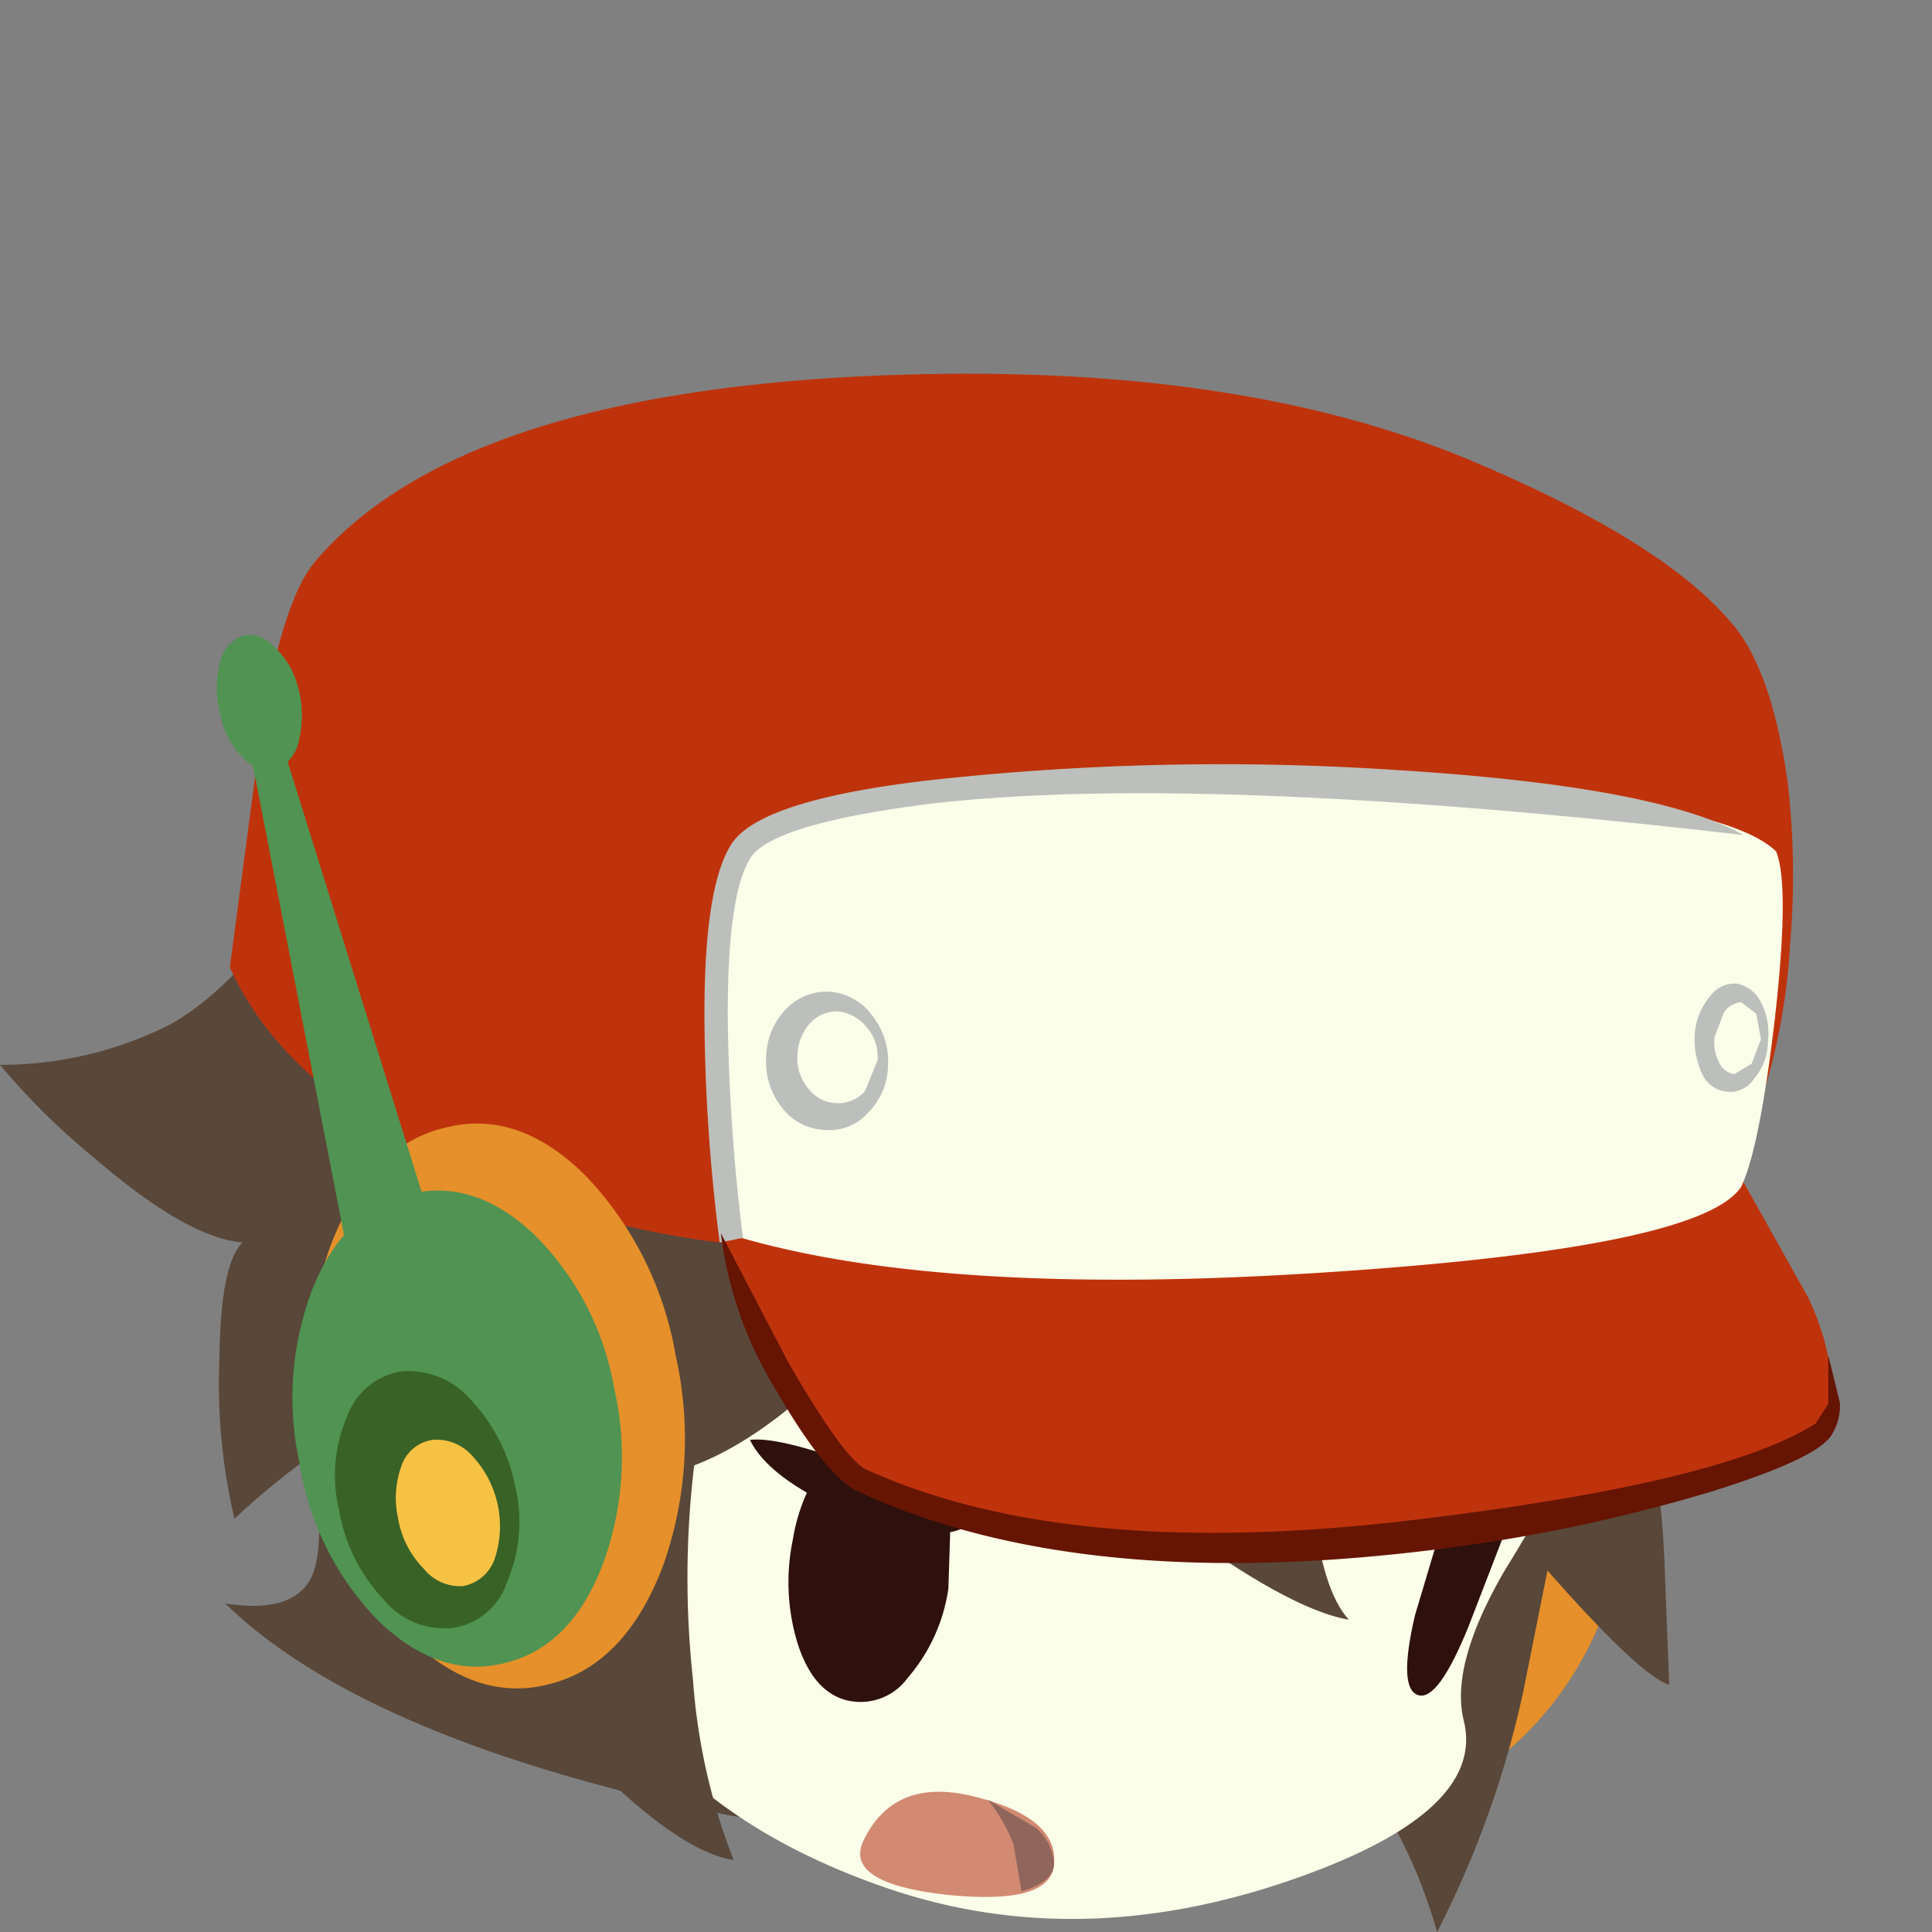 <svg id="Layer_1" data-name="Layer 1" xmlns="http://www.w3.org/2000/svg" xmlns:xlink="http://www.w3.org/1999/xlink" viewBox="0 0 105 105"><rect x="0" y="0" width="105" height="105" fill="#808080" stroke="none"/><defs><radialGradient id="radial-gradient" cx="-288.562" cy="-70.865" r="1033.625" gradientTransform="translate(-1013.451 -399.797) rotate(180) scale(0.009)" gradientUnits="userSpaceOnUse"><stop offset="0" stop-color="#fae0c7"/><stop offset="1" stop-color="#fbfee9"/></radialGradient><radialGradient id="radial-gradient-2" cx="-288.562" cy="-70.865" r="1033.625" gradientTransform="translate(-1044.751 -406.197) rotate(180) scale(0.009)" xlink:href="#radial-gradient"/></defs><title>icon_filled</title><path d="M64.286,90.553a18.791,18.791,0,0,1,1.136-12.365,17.537,17.537,0,0,1,7.823-9.085q5.11-2.776,9.526-.505,4.164,2.145,5.426,7.571A18.948,18.948,0,0,1,87.25,87.399a18.367,18.367,0,0,1-7.066,9.085q-4.795,3.217-9.337,1.64-4.921-1.64-6.561-7.571" fill="#e5902a" fill-rule="evenodd"/><path d="M89.584,77.368a49.774,49.774,0,0,1,.883,7.697l.252,6.498q-1.451-.442-5.867-5.362-4.669-5.173-4.479-7.066l9.211-1.766" fill="#594739" fill-rule="evenodd"/><path d="M12.239,87.146q3.659.568,4.668-1.388.631-1.262.379-4.858a16.462,16.462,0,0,1,.189-5.552A4.804,4.804,0,0,1,21.576,71.942l32.048,4.29L85.105,80.333,82.771,92.004A53.201,53.201,0,0,1,78.102,105a27.968,27.968,0,0,0-3.533-7.76q-18.106,5.426-38.609.631Q19.179,93.897,12.239,87.146" fill="#594739" fill-rule="evenodd"/><path d="M33.499,66.769l2.713-7.129L88.953,70.365l-1.451,4.353a100.036,100.036,0,0,1-5.741,10.662q-2.965,5.11-2.208,8.138,1.262,5.11-9.905,8.832-11.608,3.848-22.018.063Q37.095,98.628,32.869,90.931q-3.785-6.94-2.145-16.213a41.21,41.21,0,0,1,2.776-7.949" fill="#fbfee9" fill-rule="evenodd"/><path d="M80.058,87.84h.379a8.544,8.544,0,0,0-.883,5.678q.442,2.019-1.703,4.227a18.027,18.027,0,0,1-5.93,3.785,8.632,8.632,0,0,1-1.136-4.416,9.262,9.262,0,0,1,9.25-9.274q.012,0,.024,0" fill-rule="evenodd" fill="url(#radial-gradient)"/><path d="M40.565,79.765a9.274,9.274,0,0,1,0,18.548l-1.009-.063a20.831,20.831,0,0,1-8.138-10.788A8.77,8.77,0,0,1,34.509,81.973a9.195,9.195,0,0,1,6.056-2.208" fill-rule="evenodd" fill="url(#radial-gradient-2)"/><path d="M78.355,82.919l3.911-.883L79.806,88.408q-1.64,4.038-2.713,3.722-1.136-.315-.189-4.353l1.451-4.858" fill="#2e100d" fill-rule="evenodd"/><path d="M5.11,62.921A38.687,38.687,0,0,1,0,57.874a20.465,20.465,0,0,0,9.274-2.208q6.183-3.596,9.274-13.501L53.814,61.154q-.442,4.29-5.993,10.536-5.426,6.183-10.094,7.949A51.464,51.464,0,0,0,37.663,91.31a33.318,33.318,0,0,0,2.208,9.779q-3.722-.568-10.662-8.391-7.76-8.769-8.201-16.15a18.466,18.466,0,0,0-4.038,2.523,41.532,41.532,0,0,0-4.227,3.47,32.245,32.245,0,0,1-.82-8.706q.063-5.173,1.262-6.309-3.028-.252-8.075-4.605" fill="#594739" fill-rule="evenodd"/><path d="M44.729,79.576l6.94,2.776-.126,3.975a9.483,9.483,0,0,1-2.208,4.858,3.167,3.167,0,0,1-3.407,1.199q-1.766-.505-2.587-3.091a11.341,11.341,0,0,1-.252-5.615,9.962,9.962,0,0,1,1.64-4.101" fill="#2e100d" fill-rule="evenodd"/><path d="M52.363,83.046q-2.145.946-6.435-.883-4.164-1.83-5.173-3.911,1.577-.189,5.993,1.451,4.732,1.766,5.615,3.344" fill="#2e100d" fill-rule="evenodd"/><path d="M63.655,82.73q-5.993-4.542-6.498-6.246,12.554.252,13.69,0l.505,5.299q.505,4.668,1.956,6.246-3.28-.568-9.652-5.299" fill="#594739" fill-rule="evenodd"/><path d="M46.748,80.396q-1.64-.946-4.227-5.552a38.393,38.393,0,0,1-4.038-10.473l55.706-1.136,4.101,7.318q1.956,4.227.757,7.129-.694.946-6.435,2.46a111.664,111.664,0,0,1-13.816,2.713q-20.693,2.713-32.048-2.46" fill="#bf330c" fill-rule="evenodd"/><path d="M12.491,52.574l1.388-10.473q1.136-9.022,3.217-11.545,7.571-8.958,29.525-10.094,20.251-1.009,33.563,4.668Q90.909,29.674,94.442,34.279q1.893,2.523,2.713,8.201a43.749,43.749,0,0,1,.126,8.895,33.548,33.548,0,0,1-2.965,12.05q-1.262,2.587-21.134,4.164Q52.867,69.229,39.114,67.526a47.934,47.934,0,0,1-14.51-4.164q-9.148-4.227-12.113-10.788" fill="#bf330c" fill-rule="evenodd"/><path d="M96.524,46.266q.757,1.83-.063,9.085-.82,7.003-1.83,9.148-2.208,3.344-22.838,4.668-21.513,1.388-32.742-2.271a74.226,74.226,0,0,1-.442-11.166q.189-7.129,1.703-9.463,2.713-4.227,27.822-3.911,24.73.379,28.389,3.911" fill="#fbfee9" fill-rule="evenodd"/><path d="M75.894,41.849q14.195.883,18.863,3.533Q65.296,41.976,50.596,43.679q-8.517,1.072-9.779,2.902-1.325,2.019-1.262,9.085a107.393,107.393,0,0,0,.82,11.608l-1.262.252A99.844,99.844,0,0,1,38.294,56.233q-.126-7.886,1.451-10.346,1.514-2.397,10.662-3.47a144.542,144.542,0,0,1,25.487-.568" fill="#bcbfbb" fill-rule="evenodd"/><path d="M48.262,57.874a3.725,3.725,0,0,1-1.072,2.587,2.805,2.805,0,0,1-2.397.946,3.061,3.061,0,0,1-2.334-1.262,4.012,4.012,0,0,1-.82-2.713,3.888,3.888,0,0,1,1.072-2.587,3.064,3.064,0,0,1,2.397-.946,3.134,3.134,0,0,1,2.271,1.262,3.981,3.981,0,0,1,.883,2.713" fill="#bcbfbb" fill-rule="evenodd"/><path d="M47.694,57.621l-.694,1.703a2.014,2.014,0,0,1-3.091-.189,2.519,2.519,0,0,1-.568-1.83,2.703,2.703,0,0,1,.694-1.703,1.961,1.961,0,0,1,1.577-.631,2.368,2.368,0,0,1,1.514.883,2.425,2.425,0,0,1,.568,1.766" fill="#fbfee9" fill-rule="evenodd"/><path d="M96.082,56.612a3.113,3.113,0,0,1-.757,2.019,1.554,1.554,0,0,1-1.514.694,1.654,1.654,0,0,1-1.325-1.009,4.447,4.447,0,0,1-.379-2.145,3.631,3.631,0,0,1,.82-2.019,1.673,1.673,0,0,1,1.451-.694,1.841,1.841,0,0,1,1.325,1.009,3.646,3.646,0,0,1,.379,2.145" fill="#bcbfbb" fill-rule="evenodd"/><path d="M95.704,56.486,95.199,57.811l-.946.568a1.098,1.098,0,0,1-.82-.631,2.426,2.426,0,0,1-.252-1.388l.505-1.325a1.225,1.225,0,0,1,.946-.568l.82.631.252,1.388" fill="#fbfee9" fill-rule="evenodd"/><path d="M42.836,74.024q2.902,5.047,4.164,5.804Q58.293,85.001,77.85,82.478,93.685,80.522,98.669,77.368l.694-1.073V73.646l.631,2.587a2.958,2.958,0,0,1-.505,1.83q-.883,1.262-6.561,3.028a90.659,90.659,0,0,1-13.69,2.965q-20.377,2.776-32.805-3.091-1.703-1.009-4.227-5.362a21.11,21.11,0,0,1-3.028-8.58L42.836,74.024" fill="#661503" fill-rule="evenodd"/><path d="M57.283,101.341q-.189,2.208-5.804,1.64-5.678-.631-4.542-2.965,1.703-3.533,6.183-2.334,4.416,1.136,4.164,3.659" fill="#d28a72" fill-rule="evenodd"/><path d="M24.226,61.28Q28.2,60.271,31.859,63.93a18.689,18.689,0,0,1,4.858,9.715,20.601,20.601,0,0,1-.694,11.482q-2.019,5.299-6.056,6.372-4.101,1.136-7.886-2.65a18.526,18.526,0,0,1-4.921-10.157,20.055,20.055,0,0,1,.946-11.356q2.082-5.11,6.119-6.056" fill="#e5902a" fill-rule="evenodd"/><path d="M13.059,38.064l1.262-.883L24.478,69.797l-4.479,4.038-6.94-35.771" fill="#509352" fill-rule="evenodd"/><path d="M11.987,38.884a5.419,5.419,0,0,1-.063-2.713,2.057,2.057,0,0,1,1.136-1.577,1.631,1.631,0,0,1,1.703.442,4.344,4.344,0,0,1,1.388,2.145,5.708,5.708,0,0,1,.126,2.902A2.305,2.305,0,0,1,15.141,41.786a1.793,1.793,0,0,1-1.83-.505,4.433,4.433,0,0,1-1.325-2.397" fill="#509352" fill-rule="evenodd"/><path d="M16.277,79.513a16.582,16.582,0,0,1,.757-9.589q1.766-4.227,5.299-5.047T29.083,67.147a15.47,15.47,0,0,1,4.29,8.264,16.85,16.85,0,0,1-.631,9.652q-1.703,4.416-5.236,5.299-3.596.946-6.94-2.271a15.726,15.726,0,0,1-4.29-8.58" fill="#509352" fill-rule="evenodd"/><path d="M18.422,82.036a8.016,8.016,0,0,1,.442-5.047,3.769,3.769,0,0,1,2.965-2.46,4.487,4.487,0,0,1,3.785,1.577,9.564,9.564,0,0,1,2.397,4.732,8.246,8.246,0,0,1-.442,5.11,3.663,3.663,0,0,1-2.965,2.523,4.262,4.262,0,0,1-3.785-1.577,9.324,9.324,0,0,1-2.397-4.858" fill="#396226" fill-rule="evenodd"/><path d="M21.639,82.541a5.107,5.107,0,0,1,.189-2.902,2.096,2.096,0,0,1,1.703-1.388,2.577,2.577,0,0,1,2.145.883,5.602,5.602,0,0,1,1.199,5.615,2.255,2.255,0,0,1-1.703,1.451,2.525,2.525,0,0,1-2.145-.946A5.092,5.092,0,0,1,21.639,82.541" fill="#f6c244" fill-rule="evenodd"/><path d="M53.687,97.808,56.274,99.322a2.729,2.729,0,0,1,1.009,2.019q-.063.946-1.766,1.451l-.442-2.587a9.442,9.442,0,0,0-1.388-2.397" fill="#90655b" fill-rule="evenodd"/></svg>
